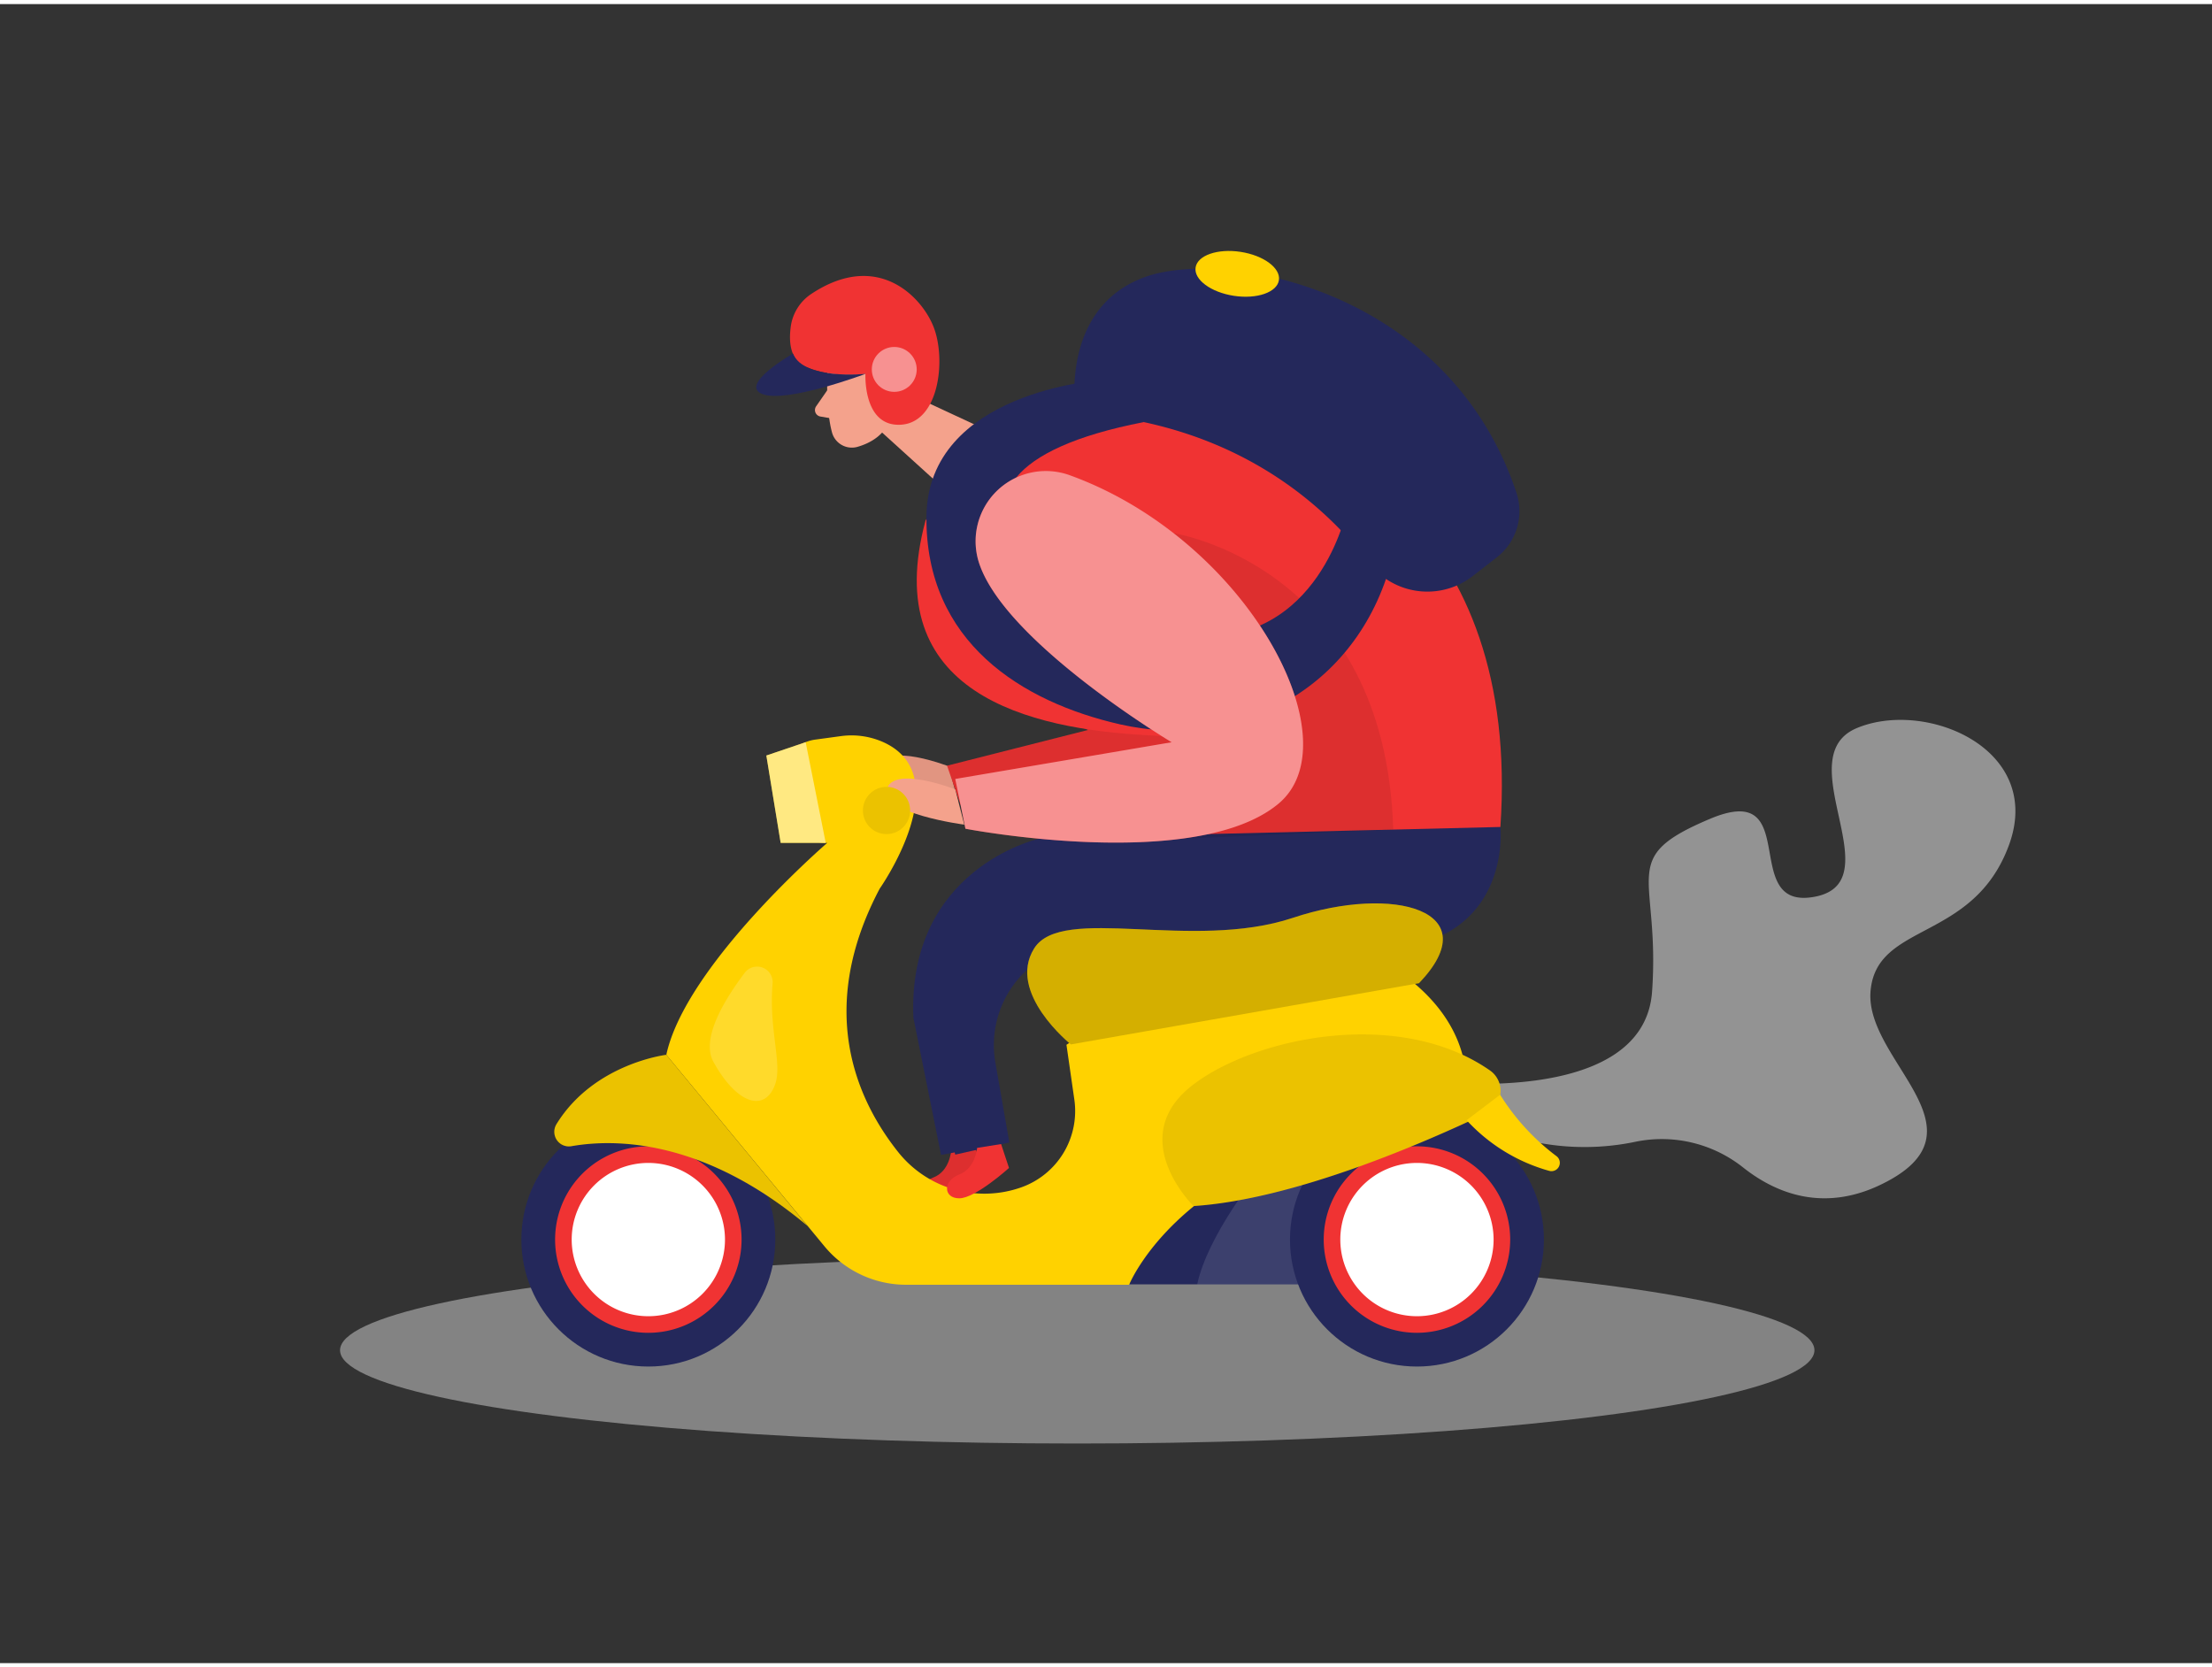 <svg id="Layer_1" data-name="Layer 1" xmlns="http://www.w3.org/2000/svg" viewBox="0 0 400 300" width="406" height="306" class="illustration styles_illustrationTablet__1DWOa"><rect x="0" y="0" width="400" height="300" fill="#333333" stroke="none"/><title>#52 scooter</title><path d="M257.7,194.69s39.55,5.25,41.05-16.14-6.5-24.08,10.5-31.23,5,16.82,19,14.08-5-25.21,7.5-30.47,34,3.74,27.5,21.24-24,13.77-25,26.38,22,25.11,2,34.86c-10.55,5.15-19.16,1.58-24.93-2.95a23.63,23.63,0,0,0-19.41-4.77,45,45,0,0,1-30.14-4.09Z" fill="#e6e6e6" opacity="0.54"></path><path d="M172,207.39s-.27,3.69-3.23,4.8-2.92,4.31,0,4.31,9-5.48,9-5.48l-1.43-4.33Z" fill="#f03333"></path><path d="M172,207.39s-.27,3.69-3.23,4.8-2.92,4.31,0,4.31,9-5.48,9-5.48l-1.43-4.33Z" opacity="0.08"></path><path d="M171.56,137.84s-11.26-4.39-12.37,0,14.05,6.38,14.05,6.38Z" fill="#f4a28c"></path><path d="M171.56,137.84s-11.26-4.39-12.37,0,14.05,6.38,14.05,6.38Z" opacity="0.08"></path><ellipse cx="194.8" cy="243.42" rx="133.31" ry="16.87" fill="#e6e6e6" opacity="0.45"></ellipse><path d="M149.69,65.17s-.55,7.39.76,12.28A3.72,3.72,0,0,0,155,80.08c2.45-.69,5.57-2.34,6.35-6.27l2.13-6.5a6.66,6.66,0,0,0-3-7.07C156.27,57.29,149.8,60.65,149.69,65.17Z" fill="#f4a28c"></path><polygon points="156.53 66.86 178.54 77.1 172.03 88.83 158.96 76.98 156.53 66.86" fill="#f4a28c"></polygon><path d="M151.53,65.45a28.83,28.83,0,0,0,6.83-.61,6.17,6.17,0,0,0,.08,6.78,5,5,0,0,0,6.11,1.93L164.3,64a7.54,7.54,0,0,0-3.9-6.68,27.68,27.68,0,0,0-3.2-1.52c-2.76-1.06-6.75.82-9.23-1a1.79,1.79,0,0,0-2.82,1.2c-.39,2.91.19,7.45,4.12,9A7,7,0,0,0,151.53,65.45Z" fill="#24285b"></path><path d="M157.65,71.41s0-2.85,2.16-2.66,2.15,4.32-.76,4.74Z" fill="#f4a28c"></path><path d="M149.59,69.84l-2,2.88a1.19,1.19,0,0,0,.76,1.86l2.84.49Z" fill="#f4a28c"></path><path d="M171.26,137.72l25.48-6.46s-25.8-10.63-19.55-29.77,41.15,35.31,41.15,35.31l-44.66,7.94Z" fill="#f03333"></path><path d="M171.26,137.72l25.48-6.46s-25.8-10.63-19.55-29.77,41.15,35.31,41.15,35.31l-44.66,7.94Z" opacity="0.08"></path><path d="M271.32,148.8s2.58,24-26.95,22.15c-15.18-.94-32.74-1.16-46.23-1.15A18.44,18.44,0,0,0,180,191.43l2.52,14.42-9.78,2.2L169,192.39a35.43,35.43,0,0,1,24.32-42.1l18.52-5.55Z" fill="#24285b"></path><path d="M187.61,151s-23.55,5.42-22.44,32.28l5,24.82,6.54-1.22s-6.81-47.69,18.11-54.06v-2.91Z" fill="#24285b"></path><path d="M167.37,93.37,178.54,77.1s11.55-5.82,36.29-3.61S275,94.89,271.32,148.8l-53.06,1.29S230.1,133.34,208,132.24,158.91,124.6,167.37,93.37Z" fill="#f03333"></path><path d="M212.22,95.67s38.32,5.88,39.72,53.6L214,150.92l5.68-18.68Z" opacity="0.08"></path><path d="M199.09,68S167.73,70,167.53,92.68s17.26,33.52,35,37.56c21.74,4.95,43.7-6.8,49.39-30.73l-8.4-7.94s-5,24.37-27.7,22.71-59.22-28.94-9-38.69Z" fill="#24285b"></path><path d="M193.43,85.19a12.7,12.7,0,0,0-16.24,16.3l.16.42c5.54,14.22,34.52,31.57,34.52,31.57l-39.13,6.64,1.84,9s41.36,7.94,56.49-4.43C245,133.38,225.56,96.81,193.43,85.19Z" fill="#f03333"></path><path d="M193.43,85.19a12.7,12.7,0,0,0-16.24,16.3l.16.42c5.54,14.22,34.52,31.57,34.52,31.57l-39.13,6.64,1.84,9s41.36,7.94,56.49-4.43C245,133.38,225.56,96.81,193.43,85.19Z" fill="#fff" opacity="0.46"></path><polygon points="204.18 231.51 240.78 231.51 266.7 205.43 259.32 193.29 209.1 211.2 204.18 231.51" fill="#24285b"></polygon><path d="M194.52,73.91s-3.05-18.61,12.19-24.43C221,44,261.87,51.29,274.24,88.41a10.56,10.56,0,0,1-3.58,11.64l-4.29,3.34a13.37,13.37,0,0,1-18.83-2.34C239.33,90.31,223.05,75.71,194.52,73.91Z" fill="#24285b"></path><path d="M152,132.38l-4.56.62a7.47,7.47,0,0,0-6.37,8.56l.55,3.53a7.81,7.81,0,0,0,7.71,6.59h.26S124,173.72,120.49,190l28.56,34.58a19.15,19.15,0,0,0,14.77,7h40.36s11.2-27.88,60.12-30.09c0,0,5-12.93-8.49-24.37l-51.63,3.5-11.33,7.57,1.42,9.87a14.64,14.64,0,0,1-9.63,15.92h0a19.94,19.94,0,0,1-22.25-6.43c-7.71-9.71-14.73-26-3.31-47.6,0,0,14.34-20.37.6-26.51A14.14,14.14,0,0,0,152,132.38Z" fill="#ffd200"></path><polygon points="145.69 133.47 149.32 151.68 141.17 151.68 138.58 135.88 145.69 133.47" fill="#ffd200"></polygon><polygon points="145.69 133.47 149.32 151.68 141.17 151.68 138.58 135.88 145.69 133.47" fill="#fff" opacity="0.51"></polygon><path d="M172.74,142s-11.26-4.4-12.37,0,14,6.38,14,6.38Z" fill="#f4a28c"></path><circle cx="160.31" cy="145.82" r="4.27" fill="#ffd200"></circle><circle cx="117.24" cy="223.41" r="22.96" fill="#24285b"></circle><circle cx="117.24" cy="223.41" r="15.36" fill="#fff"></circle><path d="M117.24,240.27a16.86,16.86,0,1,1,16.86-16.86A16.87,16.87,0,0,1,117.24,240.27Zm0-30.72a13.86,13.86,0,1,0,13.86,13.86A13.87,13.87,0,0,0,117.24,209.55Z" fill="#f03333"></path><path d="M227.38,211.57s-9,11.08-10.89,19.94h21l6.83-12.19-6.47-11.27Z" fill="#fff" opacity="0.11"></path><circle cx="256.23" cy="223.41" r="22.96" fill="#24285b"></circle><circle cx="256.23" cy="223.41" r="15.36" fill="#fff"></circle><path d="M256.22,240.27a16.86,16.86,0,1,1,16.87-16.86A16.88,16.88,0,0,1,256.22,240.27Zm0-30.72a13.86,13.86,0,1,0,13.87,13.86A13.88,13.88,0,0,0,256.22,209.55Z" fill="#f03333"></path><circle cx="160.31" cy="145.82" r="4.27" opacity="0.08"></circle><path d="M120.49,190s-13.09,1.55-19.85,12.52a2.64,2.64,0,0,0,2.72,4c7.88-1.37,23.91-1.33,42.67,14.43Z" fill="#ffd200"></path><path d="M120.49,190s-13.09,1.55-19.85,12.52a2.64,2.64,0,0,0,2.72,4c7.88-1.37,23.91-1.33,42.67,14.43Z" opacity="0.08"></path><path d="M193.65,188.12S182,178.8,187,170.77s28.52.55,46.8-5.54,35.35-1.29,22.8,11.82Z" fill="#ffd200"></path><path d="M193.65,188.12S182,178.8,187,170.77s28.52.55,46.8-5.54,35.35-1.29,22.8,11.82Z" opacity="0.17"></path><ellipse cx="223.74" cy="48.79" rx="4.02" ry="7.62" transform="translate(141.7 262.58) rotate(-81.31)" fill="#ffd200"></ellipse><path d="M215.83,217.35s-12.66-12.43,0-22c11.34-8.6,37.3-13.94,53.66-2.48a4.48,4.48,0,0,1-.72,7.69C257.85,205.77,234.16,216.15,215.83,217.35Z" fill="#ffd200"></path><path d="M215.83,217.35s-12.66-12.43,0-22c11.34-8.6,37.3-13.94,53.66-2.48a4.48,4.48,0,0,1-.72,7.69C257.85,205.77,234.16,216.15,215.83,217.35Z" opacity="0.08"></path><path d="M271.27,197.22a41.12,41.12,0,0,0,10.2,11.11,1.51,1.51,0,0,1-1.34,2.65,31.83,31.83,0,0,1-14.92-9.16Z" fill="#ffd200"></path><path d="M146.71,52.41A8.46,8.46,0,0,0,143,58.28c-.37,2.68-.19,6,2.61,7.26,5,2.22,10.89,1.32,10.89,1.32s-.5,9.62,6.42,9.2,8.17-11.76,5.94-17.58C166.81,53.07,158.78,44.4,146.71,52.41Z" fill="#f03333"></path><path d="M143.4,63.2s-9.94,5.66-5.51,7.33,18.64-3.67,18.64-3.67S145.32,68.05,143.4,63.2Z" fill="#24285b"></path><path d="M176.69,206.83s-.27,3.7-3.23,4.81-2.92,4.3,0,4.31,9-5.49,9-5.49l-1.43-4.32Z" fill="#f03333"></path><circle cx="161.71" cy="66.06" r="4.06" fill="#fff" opacity="0.46"></circle><path d="M139.71,177.12a2.81,2.81,0,0,0-5.05-1.94c-4.13,5.49-7.84,12.1-5.66,16.07,4.25,7.75,9.39,9.25,11.2,4C141.47,191.54,139,185.38,139.71,177.12Z" fill="#fff" opacity="0.17"></path></svg>
